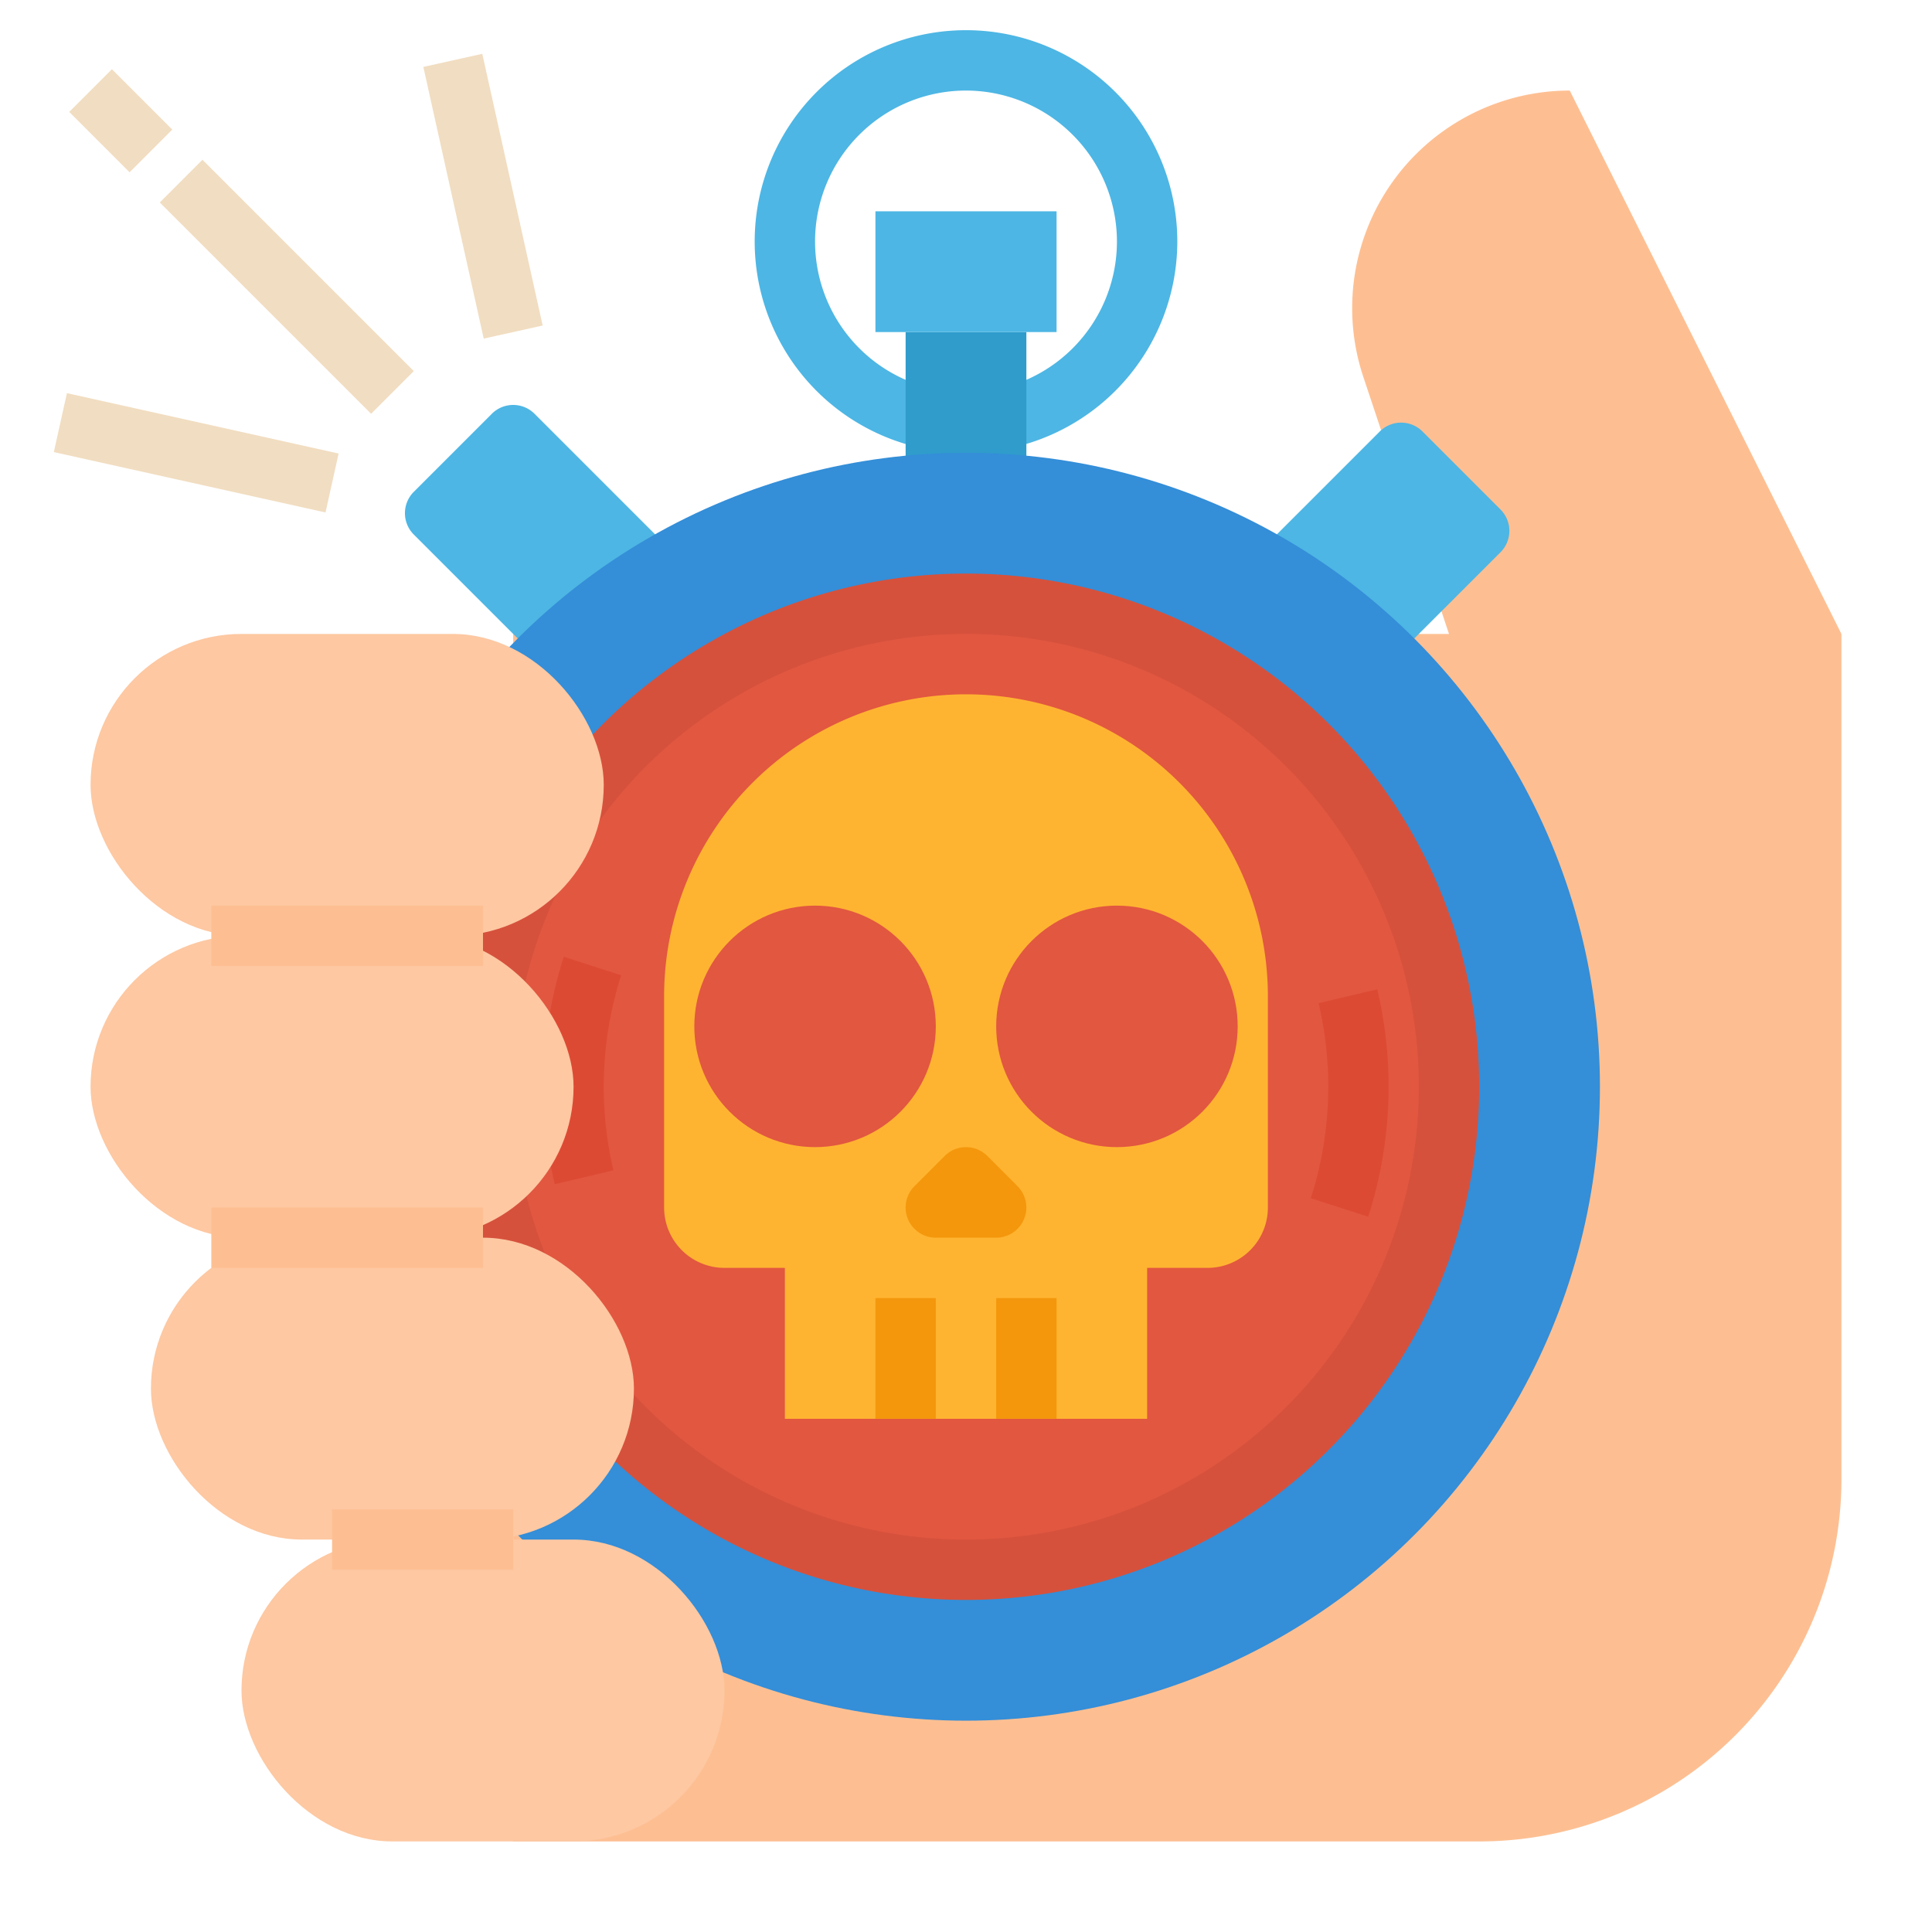 <svg xmlns="http://www.w3.org/2000/svg" viewBox="0 0 512 512"><title>deadline-time-stopwatch-timer-schedule</title><g id="Flat"><path d="M416,24h0a57.661,57.661,0,0,0-54.7,75.9L384,168H136V488H392a96,96,0,0,0,96-96V168Z" style="fill:#fdbf92"/><path d="M256,120a56,56,0,1,1,56-56A56.064,56.064,0,0,1,256,120Zm0-96a40,40,0,1,0,40,40A40.045,40.045,0,0,0,256,24Z" style="fill:#4db6e4"/><rect x="240" y="88" width="32" height="56" style="fill:#2f9ccb"/><path d="M192,160l-50.343-50.343a8,8,0,0,0-11.314,0l-20.686,20.686a8,8,0,0,0,0,11.314L160,192Z" style="fill:#4db6e4"/><path d="M315.314,164.686l50.343-50.343a8,8,0,0,1,11.314,0l20.686,20.686a8,8,0,0,1,0,11.314l-50.343,50.343Z" style="fill:#4db6e4"/><circle cx="256" cy="288" r="168" style="fill:#348ed8"/><circle cx="256" cy="288" r="136" style="fill:#d6513c"/><circle cx="256" cy="288" r="120" style="fill:#e25740"/><rect x="232" y="56" width="48" height="32" style="fill:#4db6e4"/><path d="M336,264v56a16,16,0,0,1-16,16H304v40H208V336H192a16,16,0,0,1-16-16V264a80,80,0,0,1,80-80h0A80,80,0,0,1,336,264Z" style="fill:#ffb431"/><circle cx="296" cy="272" r="32" style="fill:#e25740"/><circle cx="216" cy="272" r="32" style="fill:#e25740"/><rect x="264" y="344" width="16" height="32" style="fill:#f4970c"/><rect x="232" y="344" width="16" height="32" style="fill:#f4970c"/><path d="M269.657,314.343l-8-8a8,8,0,0,0-11.314,0l-8,8A8,8,0,0,0,248,328h16a8,8,0,0,0,5.657-13.657Z" style="fill:#f4970c"/><path d="M147,313.839a112.714,112.714,0,0,1,2.406-60.3l15.226,4.918a96.716,96.716,0,0,0-2.061,51.7Z" style="fill:#dd4a34"/><path d="M362.6,322.459l-15.226-4.918a96.716,96.716,0,0,0,2.061-51.7L365,262.161a112.714,112.714,0,0,1-2.406,60.3Z" style="fill:#dd4a34"/><rect x="24" y="168" width="136" height="80" rx="40" ry="40" style="fill:#fdc8a2"/><rect x="24" y="248" width="128" height="80" rx="40" ry="40" style="fill:#fdc8a2"/><rect x="40" y="328" width="128" height="80" rx="40" ry="40" style="fill:#fdc8a2"/><rect x="64" y="408" width="128" height="80" rx="40" ry="40" style="fill:#fdc8a2"/><rect x="24" y="20.686" width="16" height="22.627" transform="translate(-13.255 32) rotate(-45)" style="fill:#f1ddc1"/><rect x="68" y="36.402" width="16" height="79.196" transform="translate(-31.48 76) rotate(-45)" style="fill:#f1ddc1"/><rect x="120" y="15.122" width="16" height="73.756" transform="translate(-8.232 29.005) rotate(-12.529)" style="fill:#f1ddc1"/><rect x="44" y="83.122" width="16" height="73.756" transform="translate(-76.423 144.73) rotate(-77.471)" style="fill:#f1ddc1"/><rect x="56" y="240" width="72" height="16" style="fill:#fdbf92"/><rect x="56" y="320" width="72" height="16" style="fill:#fdbf92"/><rect x="88" y="400" width="48" height="16" style="fill:#fdbf92"/></g></svg>